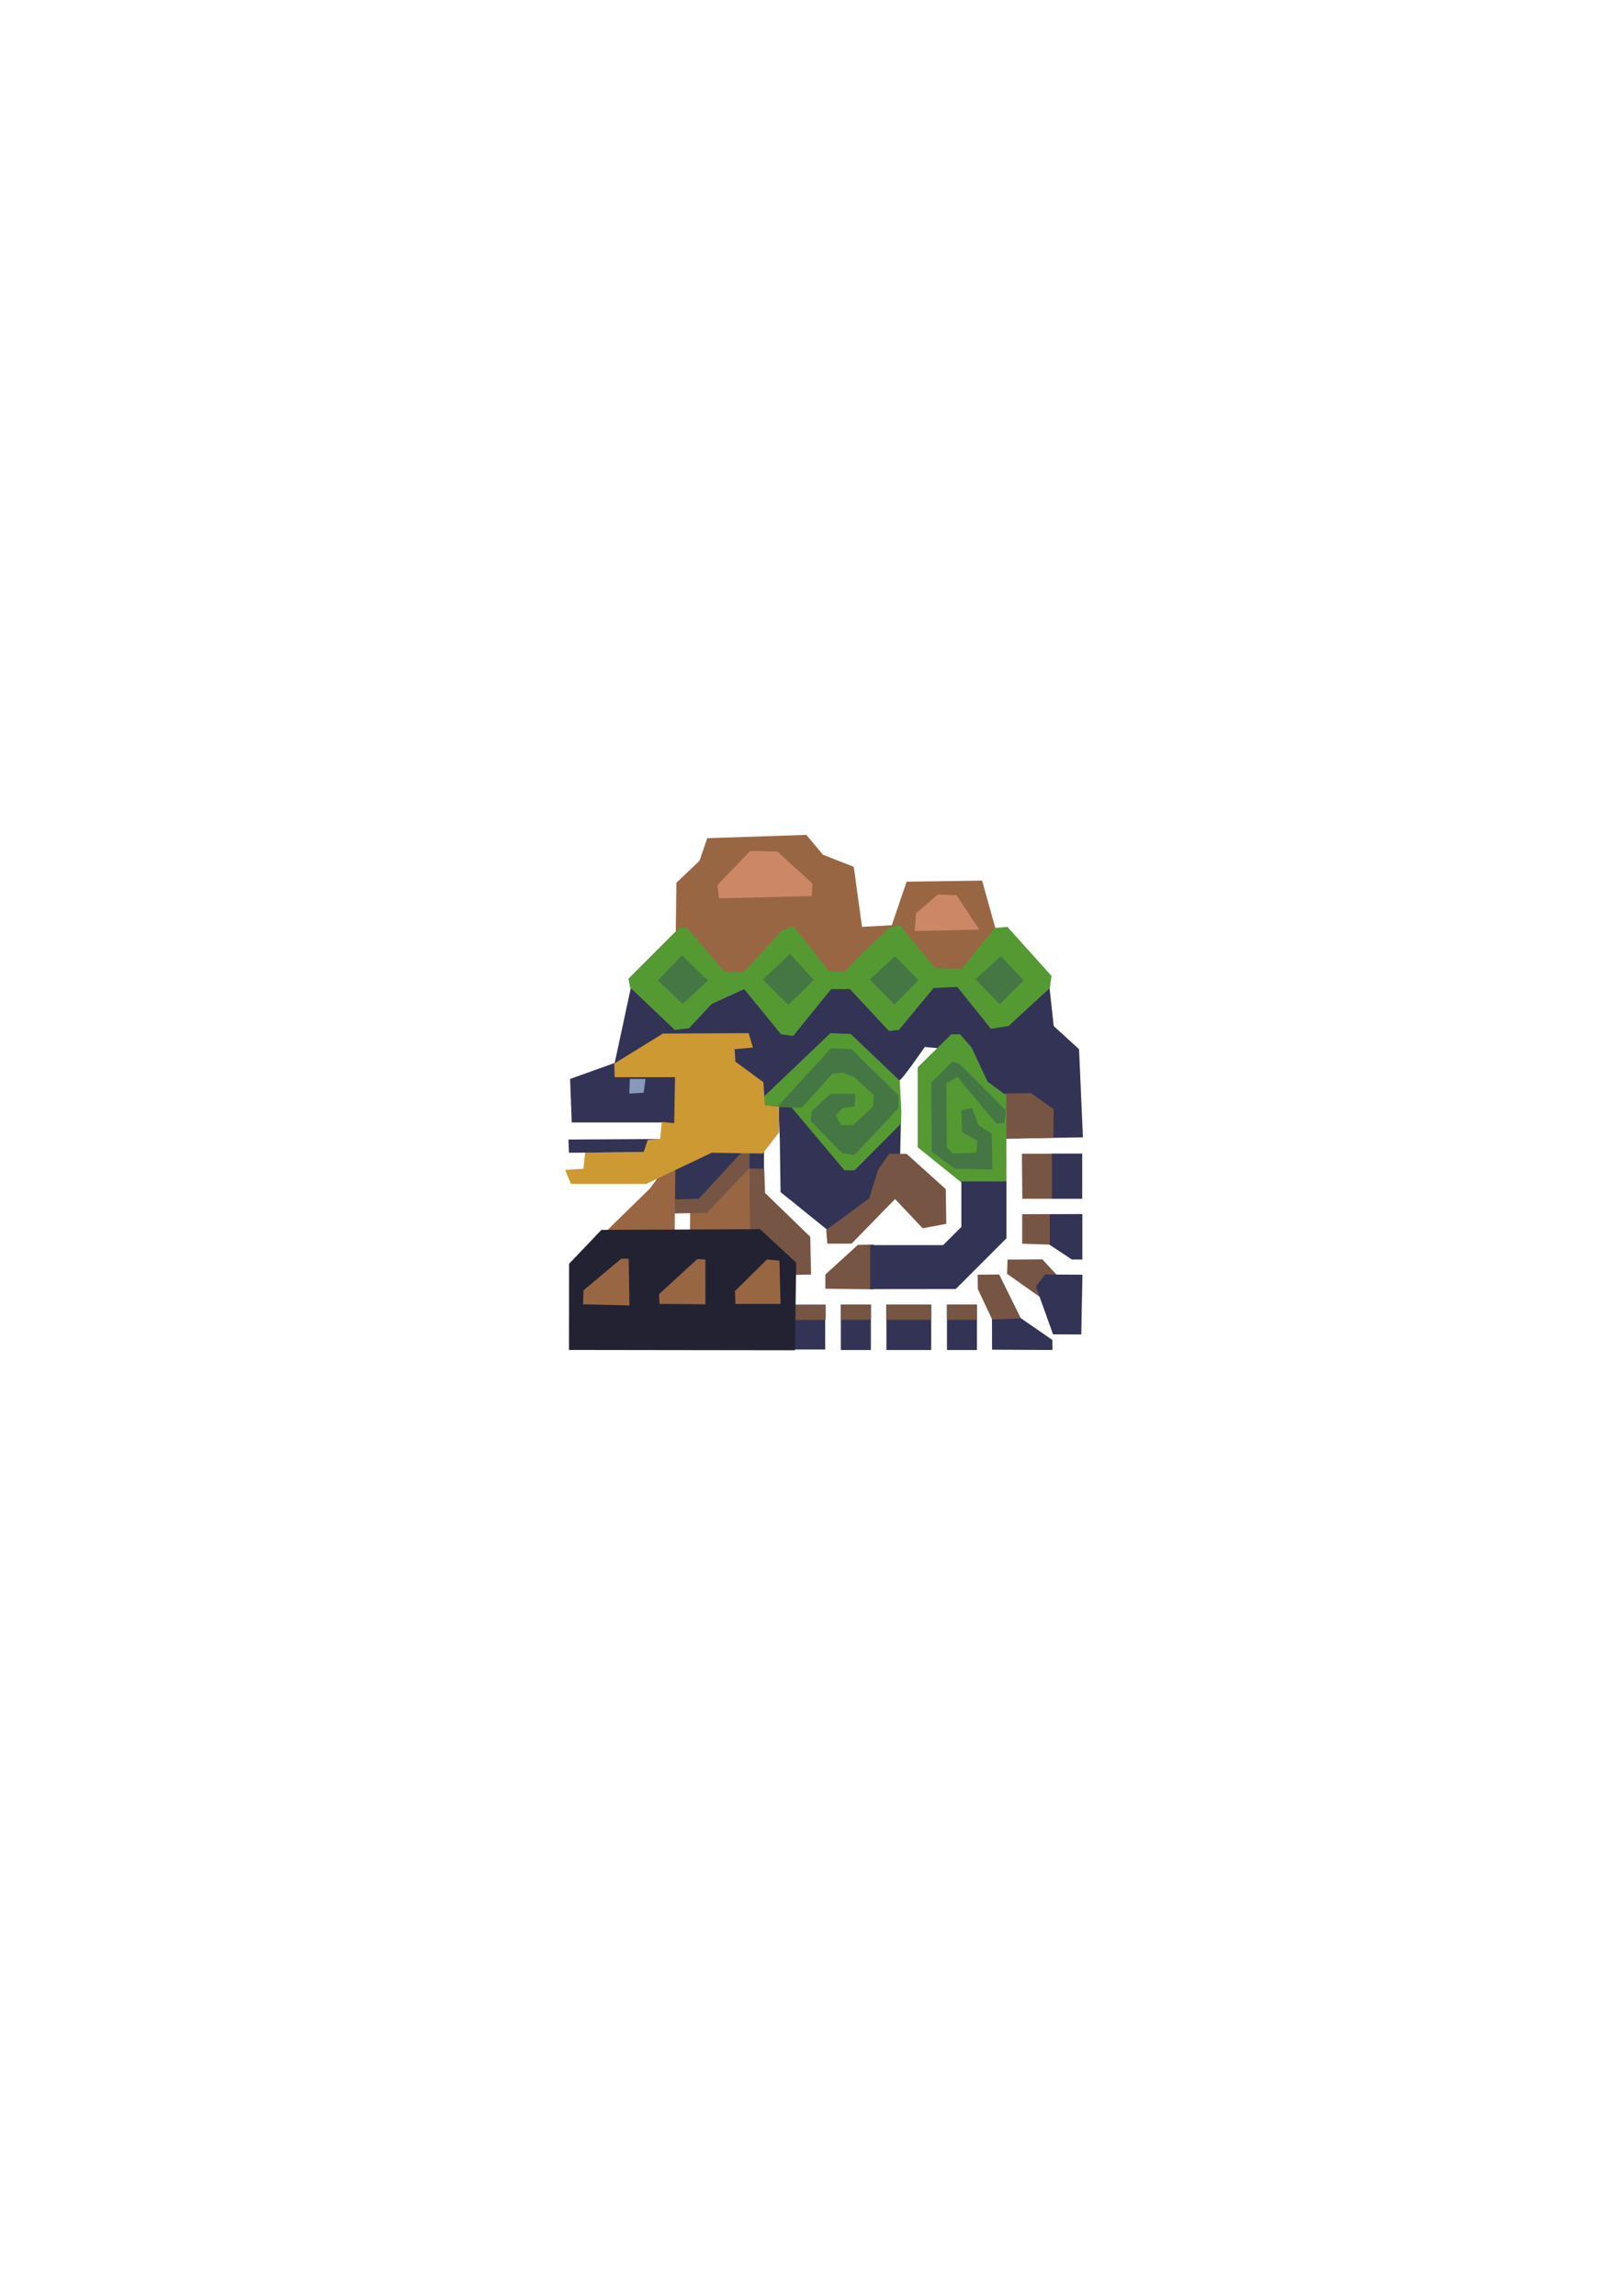 <?xml version="1.0" encoding="UTF-8" standalone="no"?>
<!-- Created with Inkscape (http://www.inkscape.org/) -->

<svg
   xmlns:dc="http://purl.org/dc/elements/1.1/"
   xmlns:cc="http://creativecommons.org/ns#"
   xmlns:rdf="http://www.w3.org/1999/02/22-rdf-syntax-ns#"
   xmlns:svg="http://www.w3.org/2000/svg"
   xmlns="http://www.w3.org/2000/svg"
   xmlns:sodipodi="http://sodipodi.sourceforge.net/DTD/sodipodi-0.dtd"
   xmlns:inkscape="http://www.inkscape.org/namespaces/inkscape"
   width="210mm"
   height="297mm"
   viewBox="0 0 744.094 1052.362"
   id="svg2"
   version="1.1"
   inkscape:version="0.91 r13725"
   sodipodi:docname="Duramboros.svg">
  <defs
     id="defs4" />
  <sodipodi:namedview
     id="base"
     pagecolor="#ffffff"
     bordercolor="#666666"
     borderopacity="1.0"
     inkscape:pageopacity="0.0"
     inkscape:pageshadow="2"
     inkscape:zoom="0.49497475"
     inkscape:cx="-502.61881"
     inkscape:cy="526.81763"
     inkscape:document-units="px"
     inkscape:current-layer="layer1"
     showgrid="false"
     inkscape:window-width="1920"
     inkscape:window-height="1018"
     inkscape:window-x="-8"
     inkscape:window-y="-8"
     inkscape:window-maximized="1" />
  <g
     inkscape:label="Layer 1"
     inkscape:groupmode="layer"
     id="layer1">
    <g
       transform="translate(58.407,-85.118)"
       id="g4538">
      <path
         inkscape:connector-curvature="0"
         id="path4235-6"
         d="m 306.783,703.705 13.125,0 0,-20.536 -14.464,0 0,20.536 z"
         style="fill:#333355;fill-opacity:1;fill-rule:evenodd;stroke:none;stroke-width:1px;stroke-linecap:butt;stroke-linejoin:miter;stroke-opacity:1" />
      <path
         sodipodi:nodetypes="ccccccccccccccccsccccccccccccc"
         inkscape:connector-curvature="0"
         id="path3347-2"
         d="m 203.714,599.637 -0.758,-19.951 20.456,-7.324 7.324,-34.093 7.071,-3.03 19.445,12.374 20.961,-12.879 68.438,-1.515 41.921,2.02 34.093,1.768 2.02,18.435 11.617,10.607 1.768,40.406 -30.557,0.505 -33.84,-41.164 -8.081,-0.758 c 0,0 -10.605,15.304 -11.615,15.304 -1.01,0 -19.14,7.668 -19.14,7.668 l -15.081,-8.393 -30.934,19.513 3.03,5.303 0,18.435 -28.284,17.93 -15.152,-3.536 -11.364,-23.991 -34.598,0.253 -0.253,-6.061 43.437,-0.253 0.253,-7.576 z"
         style="fill:#333355;fill-opacity:1;fill-rule:evenodd;stroke:none;stroke-width:1px;stroke-linecap:butt;stroke-linejoin:miter;stroke-opacity:1" />
      <path
         inkscape:connector-curvature="0"
         id="path3349-6"
         d="m 251.444,510.238 0.253,-20.456 10.607,-10.102 3.536,-10.354 45.457,-1.515 7.576,9.091 14.142,5.556 3.788,27.527 13.637,-0.758 6.819,-19.951 34.598,-0.505 6.061,21.718 4.041,21.718 -150.765,0.758 z"
         style="fill:#996644;fill-opacity:1;fill-rule:evenodd;stroke:none;stroke-width:1px;stroke-linecap:butt;stroke-linejoin:miter;stroke-opacity:1" />
      <path
         inkscape:connector-curvature="0"
         id="path3351-2"
         d="m 229.725,533.724 23.486,-23.486 3.536,0.253 17.173,20.203 8.586,0 17.678,-19.193 5.303,-1.768 16.162,20.456 7.071,0.505 7.324,-7.829 13.385,-12.627 4.798,-1.01 16.162,19.698 12.122,0.253 15.152,-18.688 5.808,-0.505 20.203,22.476 -0.758,5.556 -18.94,17.425 -8.081,1.263 -15.405,-19.193 -10.859,0.505 -15.91,19.193 -4.546,0.505 -17.93,-19.193 -8.586,0 -17.425,21.466 -5.556,-0.758 -16.92,-20.708 -14.9,6.819 -10.354,11.112 -6.566,0.758 -20.456,-19.445 z"
         style="fill:#559933;fill-opacity:1;fill-rule:evenodd;stroke:none;stroke-width:1px;stroke-linecap:butt;stroke-linejoin:miter;stroke-opacity:1" />
      <path
         sodipodi:nodetypes="cccccccc"
         inkscape:connector-curvature="0"
         id="path4183-9"
         d="m 298.39,589.777 0.714,17.143 0.357,24.643 22.143,17.857 7.857,0 24.643,-26.786 0.558,-24.933 z"
         style="fill:#333355;fill-opacity:1;fill-rule:evenodd;stroke:none;stroke-width:1px;stroke-linecap:butt;stroke-linejoin:miter;stroke-opacity:1" />
      <path
         sodipodi:nodetypes="ccccccccccc"
         inkscape:connector-curvature="0"
         id="path4179-2"
         d="m 333.39,621.562 -4.643,0 -24.308,-28.884 -12.478,-0.759 0,-4.286 30.357,-28.929 9.286,0.357 22.5,21.429 0.725,14.057 -0.189,5.675 z"
         style="fill:#559933;fill-opacity:1;fill-rule:evenodd;stroke:none;stroke-width:1px;stroke-linecap:butt;stroke-linejoin:miter;stroke-opacity:1" />
      <g
         style="fill:#cc8866;fill-opacity:1;stroke:none"
         id="g4211-7"
         transform="translate(4.461,307.415)">
        <path
           style="fill:#cc8866;fill-opacity:1;fill-rule:evenodd;stroke:none;stroke-width:1px;stroke-linecap:butt;stroke-linejoin:miter;stroke-opacity:1"
           d="m 266.786,189.505 42.5,-1.071 0.357,-5.714 -16.071,-14.643 -12.5,-0.357 -15,15.714 z"
           id="path4185-3"
           inkscape:connector-curvature="0" />
        <path
           style="fill:#cc8866;fill-opacity:1;fill-rule:evenodd;stroke:none;stroke-width:1px;stroke-linecap:butt;stroke-linejoin:miter;stroke-opacity:1"
           d="m 357.143,196.291 -0.714,8.214 29.643,-0.714 -10.357,-15.714 -8.571,-0.357 z"
           id="path4187-7"
           inkscape:connector-curvature="0" />
      </g>
      <path
         inkscape:connector-curvature="0"
         id="path4191-1"
         d="m 320.892,655.195 -0.505,-6.313 19.698,-14.395 4.041,-13.132 5.051,-7.324 8.081,0 17.93,16.162 0.253,15.91 -10.859,2.02 -12.627,-13.385 -19.951,20.456 z"
         style="fill:#775544;fill-opacity:1;fill-rule:evenodd;stroke:none;stroke-width:1px;stroke-linecap:butt;stroke-linejoin:miter;stroke-opacity:1" />
      <path
         inkscape:connector-curvature="0"
         id="path4195-7"
         d="m 230.357,579.686 -0.253,6.692 6.566,-0.379 0.884,-6.313 z"
         style="fill:#8899bb;fill-opacity:1;fill-rule:evenodd;stroke:none;stroke-width:1px;stroke-linecap:butt;stroke-linejoin:miter;stroke-opacity:1" />
      <g
         style="stroke:none"
         id="g4205-2"
         transform="translate(4.461,307.415)">
        <path
           style="fill:#447744;fill-opacity:1;fill-rule:evenodd;stroke:none;stroke-width:1px;stroke-linecap:butt;stroke-linejoin:miter;stroke-opacity:1"
           d="m 238.691,227.179 c 0.357,0 11.398,10.719 11.398,10.719 l 11.607,-10.714 -11.875,-11.607 z"
           id="path4197-1"
           inkscape:connector-curvature="0"
           sodipodi:nodetypes="ccccc" />
        <path
           style="fill:#447744;fill-opacity:1;fill-rule:evenodd;stroke:none;stroke-width:1px;stroke-linecap:butt;stroke-linejoin:miter;stroke-opacity:1"
           d="m 286.883,226.689 11.617,11.617 11.743,-11.364 -10.859,-11.996 z"
           id="path4199-0"
           inkscape:connector-curvature="0" />
        <path
           style="fill:#447744;fill-opacity:1;fill-rule:evenodd;stroke:none;stroke-width:1px;stroke-linecap:butt;stroke-linejoin:miter;stroke-opacity:1"
           d="m 335.876,226.689 11.364,11.49 10.985,-11.238 -10.733,-10.859 z"
           id="path4201-4"
           inkscape:connector-curvature="0" />
        <path
           style="fill:#447744;fill-opacity:1;fill-rule:evenodd;stroke:none;stroke-width:1px;stroke-linecap:butt;stroke-linejoin:miter;stroke-opacity:1"
           d="m 384.363,226.562 11.112,11.49 10.985,-10.985 -10.48,-11.112 z"
           id="path4203-7"
           inkscape:connector-curvature="0" />
      </g>
      <path
         inkscape:connector-curvature="0"
         id="path4215-7"
         d="m 297.854,592.634 24.643,-26.964 9.464,0.357 21.429,21.071 0.179,5.893 -20.357,21.607 -5.536,-0.893 -14.464,-14.821 0.536,-4.464 8.75,-8.036 11.25,0.179 -0.357,5.714 -5.357,0.714 -3.214,3.393 2.321,4.464 5.536,0 9.107,-8.393 0.357,-5.536 -8.929,-8.036 -5.179,-2.143 -4.821,0.536 -13.929,15.536 z"
         style="fill:#447744;fill-opacity:1;fill-rule:evenodd;stroke:none;stroke-width:1px;stroke-linecap:butt;stroke-linejoin:miter;stroke-opacity:1" />
      <path
         sodipodi:nodetypes="cccccc"
         inkscape:connector-curvature="0"
         id="path4189-5"
         d="m 399.997,586.384 14.286,-0.179 10.357,7.321 -0.134,13.125 -24.971,0.553 z"
         style="fill:#775544;fill-opacity:1;fill-rule:evenodd;stroke:none;stroke-width:1px;stroke-linecap:butt;stroke-linejoin:miter;stroke-opacity:1" />
      <path
         sodipodi:nodetypes="cccccccccc"
         inkscape:connector-curvature="0"
         id="path4181-6"
         d="m 362.308,611.001 0,-36.618 15.405,-15.152 4.041,0 5.303,6.061 7.324,15.657 8.586,6.313 0.053,39.893 -20.516,0.125 z"
         style="fill:#559933;fill-opacity:1;fill-rule:evenodd;stroke:none;stroke-width:1px;stroke-linecap:butt;stroke-linejoin:miter;stroke-opacity:1" />
      <path
         inkscape:connector-curvature="0"
         id="path4217-8"
         d="m 368.747,612.991 -0.179,-31.607 9.643,-9.643 3.393,1.071 21.071,21.25 -0.536,5.714 -3.75,0.357 -17.857,-21.429 -5,3.036 0.179,29.286 2.857,2.857 10.714,-0.357 0.357,-5.536 -6.964,-3.929 -0.357,-10 5,-1.071 2.857,7.857 6.071,3.929 0.357,16.429 -17.321,-0.357 z"
         style="fill:#447744;fill-opacity:1;fill-rule:evenodd;stroke:none;stroke-width:1px;stroke-linecap:butt;stroke-linejoin:miter;stroke-opacity:1" />
      <path
         inkscape:connector-curvature="0"
         id="path4225-4"
         d="m 284.147,620.724 7.829,0.126 0.379,11.112 20.708,20.077 0.379,17.299 -10.733,0.253 -20.203,-16.162 z"
         style="fill:#775544;fill-opacity:1;fill-rule:evenodd;stroke:none;stroke-width:1px;stroke-linecap:butt;stroke-linejoin:miter;stroke-opacity:1" />
      <path
         inkscape:connector-curvature="0"
         id="path4221-3"
         d="m 257.854,651.92 0.179,-12.5 23.036,-20.893 4.107,0 0.357,33.75 z"
         style="fill:#996644;fill-opacity:1;fill-rule:evenodd;stroke:none;stroke-width:1px;stroke-linecap:butt;stroke-linejoin:miter;stroke-opacity:1" />
      <path
         sodipodi:nodetypes="cccccccc"
         inkscape:connector-curvature="0"
         id="path4223-1"
         d="m 250.265,641.339 0.312,-6.384 11.384,-0.357 19.434,-21.052 3.885,0.011 -0.116,7.116 -19.46,20.406 z"
         style="fill:#775544;fill-opacity:1;fill-rule:evenodd;stroke:none;stroke-width:1px;stroke-linecap:butt;stroke-linejoin:miter;stroke-opacity:1" />
      <path
         sodipodi:nodetypes="ccccccc"
         inkscape:connector-curvature="0"
         id="path4219-8"
         d="m 222.318,646.741 17.203,-16.779 3.293,-4.473 8.432,-6.963 -0.357,33.036 -33.393,0.179 z"
         style="fill:#996644;fill-opacity:1;fill-rule:evenodd;stroke:none;stroke-width:1px;stroke-linecap:butt;stroke-linejoin:miter;stroke-opacity:1" />
      <path
         sodipodi:nodetypes="ccccccccccccccccccccccccc"
         inkscape:connector-curvature="0"
         id="path4193-0"
         d="m 223.39,578.884 -0.179,-6.25 22.321,-13.75 39.286,-0.179 1.964,6.607 -8.393,0.714 0.357,5.714 12.857,9.464 0.67,10.558 6.518,0.625 -0.045,11.853 -7.5,9.643 -23.393,-0.357 -30,14.286 -34.464,0 -2.679,-6.429 8.393,-0.536 0.737,-7.411 26.808,-0.179 1.92,-5.625 5.714,-0.536 0.714,-7.679 5.714,0.536 0.357,-21.071 z"
         style="fill:#cc9933;fill-opacity:1;fill-rule:evenodd;stroke:none;stroke-width:1px;stroke-linecap:butt;stroke-linejoin:miter;stroke-opacity:1" />
      <path
         inkscape:connector-curvature="0"
         id="path4237-1"
         d="m 306.184,690.109 13.947,0 0,-6.882 -14.076,0 z"
         style="fill:#775544;fill-opacity:1;fill-rule:evenodd;stroke:none;stroke-width:1px;stroke-linecap:butt;stroke-linejoin:miter;stroke-opacity:1" />
      <path
         inkscape:connector-curvature="0"
         id="path4227-0"
         d="m 202.461,703.92 0.036,-39.5 14.821,-15.536 72.679,-0.357 16.607,15.357 -0.536,40.179 z"
         style="fill:#222233;fill-opacity:1;fill-rule:evenodd;stroke:none;stroke-width:1px;stroke-linecap:butt;stroke-linejoin:miter;stroke-opacity:1" />
      <path
         inkscape:connector-curvature="0"
         id="path4229-4"
         d="m 208.926,682.991 0.179,-6.429 17.321,-14.464 3.393,0 0.357,21.429 z"
         style="fill:#996644;fill-opacity:1;fill-rule:evenodd;stroke:none;stroke-width:1px;stroke-linecap:butt;stroke-linejoin:miter;stroke-opacity:1" />
      <path
         sodipodi:nodetypes="cccccc"
         inkscape:connector-curvature="0"
         id="path4231-5"
         d="m 243.926,682.812 -0.179,-4.464 17.5,-16.071 3.75,0.179 -10e-6,20.536 z"
         style="fill:#996644;fill-opacity:1;fill-rule:evenodd;stroke:none;stroke-width:1px;stroke-linecap:butt;stroke-linejoin:miter;stroke-opacity:1" />
      <path
         inkscape:connector-curvature="0"
         id="path4233-5"
         d="m 278.747,682.812 -0.179,-5.893 14.643,-14.464 5.714,0.536 0.536,19.821 z"
         style="fill:#996644;fill-opacity:1;fill-rule:evenodd;stroke:none;stroke-width:1px;stroke-linecap:butt;stroke-linejoin:miter;stroke-opacity:1" />
      <g
         style="stroke:none;stroke-opacity:1"
         id="g4279-3"
         transform="translate(4.461,307.415)">
        <rect
           style="opacity:1;fill:#333355;fill-opacity:1;stroke:none;stroke-width:5.8;stroke-linecap:round;stroke-linejoin:round;stroke-miterlimit:4;stroke-dasharray:none;stroke-opacity:1"
           id="rect4257-0"
           width="13.763"
           height="20.803"
           x="322.641"
           y="375.73" />
        <rect
           style="opacity:1;fill:#775544;fill-opacity:1;stroke:none;stroke-width:5.8;stroke-linecap:round;stroke-linejoin:round;stroke-miterlimit:4;stroke-dasharray:none;stroke-opacity:1"
           id="rect4259-9"
           width="13.763"
           height="6.945"
           x="322.641"
           y="375.73" />
      </g>
      <g
         style="stroke:none;stroke-opacity:1"
         transform="matrix(1.493,0,0,1,-164.734,307.398)"
         id="g4283-0">
        <rect
           style="opacity:1;fill:#333355;fill-opacity:1;stroke:none;stroke-width:5.8;stroke-linecap:round;stroke-linejoin:round;stroke-miterlimit:4;stroke-dasharray:none;stroke-opacity:1"
           id="rect4257-8-87"
           width="13.763"
           height="20.803"
           x="343.409"
           y="375.746" />
        <rect
           style="opacity:1;fill:#775544;fill-opacity:1;stroke:none;stroke-width:5.8;stroke-linecap:round;stroke-linejoin:round;stroke-miterlimit:4;stroke-dasharray:none;stroke-opacity:1"
           id="rect4259-8-0"
           width="13.763"
           height="6.945"
           x="343.409"
           y="375.746" />
      </g>
      <g
         style="stroke:none;stroke-opacity:1"
         transform="matrix(0.998,0,0,1,33.023,307.398)"
         id="g4283-3-3">
        <rect
           style="opacity:1;fill:#333355;fill-opacity:1;stroke:none;stroke-width:5.8;stroke-linecap:round;stroke-linejoin:round;stroke-miterlimit:4;stroke-dasharray:none;stroke-opacity:1"
           id="rect4257-8-8-1"
           width="13.763"
           height="20.803"
           x="343.409"
           y="375.746" />
        <rect
           style="opacity:1;fill:#775544;fill-opacity:1;stroke:none;stroke-width:5.8;stroke-linecap:round;stroke-linejoin:round;stroke-miterlimit:4;stroke-dasharray:none;stroke-opacity:1"
           id="rect4259-8-2-7"
           width="13.763"
           height="6.945"
           x="343.409"
           y="375.746" />
      </g>
      <path
         inkscape:connector-curvature="0"
         id="path4308-7"
         d="m 396.426,703.795 27.679,0.134 -0.045,-4.598 -14.554,-10.045 -13.125,0 0.045,14.688 z"
         style="fill:#333355;fill-opacity:1;fill-rule:evenodd;stroke:none;stroke-width:1px;stroke-linecap:butt;stroke-linejoin:miter;stroke-opacity:1" />
      <path
         sodipodi:nodetypes="cccccc"
         inkscape:connector-curvature="0"
         id="path4310-1"
         d="m 396.47,689.955 -6.562,-13.973 -0.089,-6.562 9.866,-0.089 9.955,20.134 z"
         style="fill:#775544;fill-opacity:1;fill-rule:evenodd;stroke:none;stroke-width:1px;stroke-linecap:butt;stroke-linejoin:miter;stroke-opacity:1" />
      <path
         sodipodi:nodetypes="cccccc"
         inkscape:connector-curvature="0"
         id="path4312-9"
         d="m 418.912,680.041 -15.612,-11.023 0.223,-6.518 15.938,-0.134 7.366,7.946 z"
         style="fill:#775544;fill-opacity:1;fill-rule:evenodd;stroke:none;stroke-width:1px;stroke-linecap:butt;stroke-linejoin:miter;stroke-opacity:1" />
      <path
         sodipodi:nodetypes="ccccccc"
         inkscape:connector-curvature="0"
         id="path4314-8"
         d="m 416.582,675 7.79,21.741 12.946,0.089 0.536,-27.411 -17.143,-0.089 -3.661,4.732 z"
         style="fill:#333355;fill-opacity:1;fill-rule:evenodd;stroke:none;stroke-width:1px;stroke-linecap:butt;stroke-linejoin:miter;stroke-opacity:1" />
      <path
         sodipodi:nodetypes="cccccc"
         inkscape:connector-curvature="0"
         id="path4316-9"
         d="m 422.033,655.195 0.045,-13.518 15.739,-0.056 0,20.834 -4.798,0 z"
         style="fill:#333355;fill-opacity:1;fill-rule:evenodd;stroke:none;stroke-width:1px;stroke-linecap:butt;stroke-linejoin:miter;stroke-opacity:1" />
      <path
         sodipodi:nodetypes="ccccc"
         inkscape:connector-curvature="0"
         id="path4318-7"
         d="m 410.227,655.195 0,-13.511 12.627,-0.032 0.032,13.984 z"
         style="fill:#775544;fill-opacity:1;fill-rule:evenodd;stroke:none;stroke-width:1px;stroke-linecap:butt;stroke-linejoin:miter;stroke-opacity:1" />
      <path
         inkscape:connector-curvature="0"
         id="path4320-7"
         d="m 423.99,634.613 13.763,0 0,-20.708 -14.142,0 0,20.645 z"
         style="fill:#333355;fill-opacity:1;fill-rule:evenodd;stroke:none;stroke-width:1px;stroke-linecap:butt;stroke-linejoin:miter;stroke-opacity:1" />
      <path
         inkscape:connector-curvature="0"
         id="path4322-4"
         d="m 410.101,613.968 13.763,0 0,20.645 -13.574,0 z"
         style="fill:#775544;fill-opacity:1;fill-rule:evenodd;stroke:none;stroke-width:1px;stroke-linecap:butt;stroke-linejoin:miter;stroke-opacity:1" />
      <path
         inkscape:connector-curvature="0"
         id="path4324-8"
         d="m 319.997,675.848 0,-6.518 14.911,-13.571 7.232,-0.179 0,20.536 z"
         style="fill:#775544;fill-opacity:1;fill-rule:evenodd;stroke:none;stroke-width:1px;stroke-linecap:butt;stroke-linejoin:miter;stroke-opacity:1" />
      <path
         inkscape:connector-curvature="0"
         id="path4326-7"
         d="m 340.533,676.027 0,-20.179 33.482,0 8.348,-8.348 0,-20.848 20.67,0 0,26.071 -23.259,23.259 z"
         style="fill:#333355;fill-opacity:1;fill-rule:evenodd;stroke:none;stroke-width:1px;stroke-linecap:butt;stroke-linejoin:miter;stroke-opacity:1" />
    </g>
  </g>
</svg>
